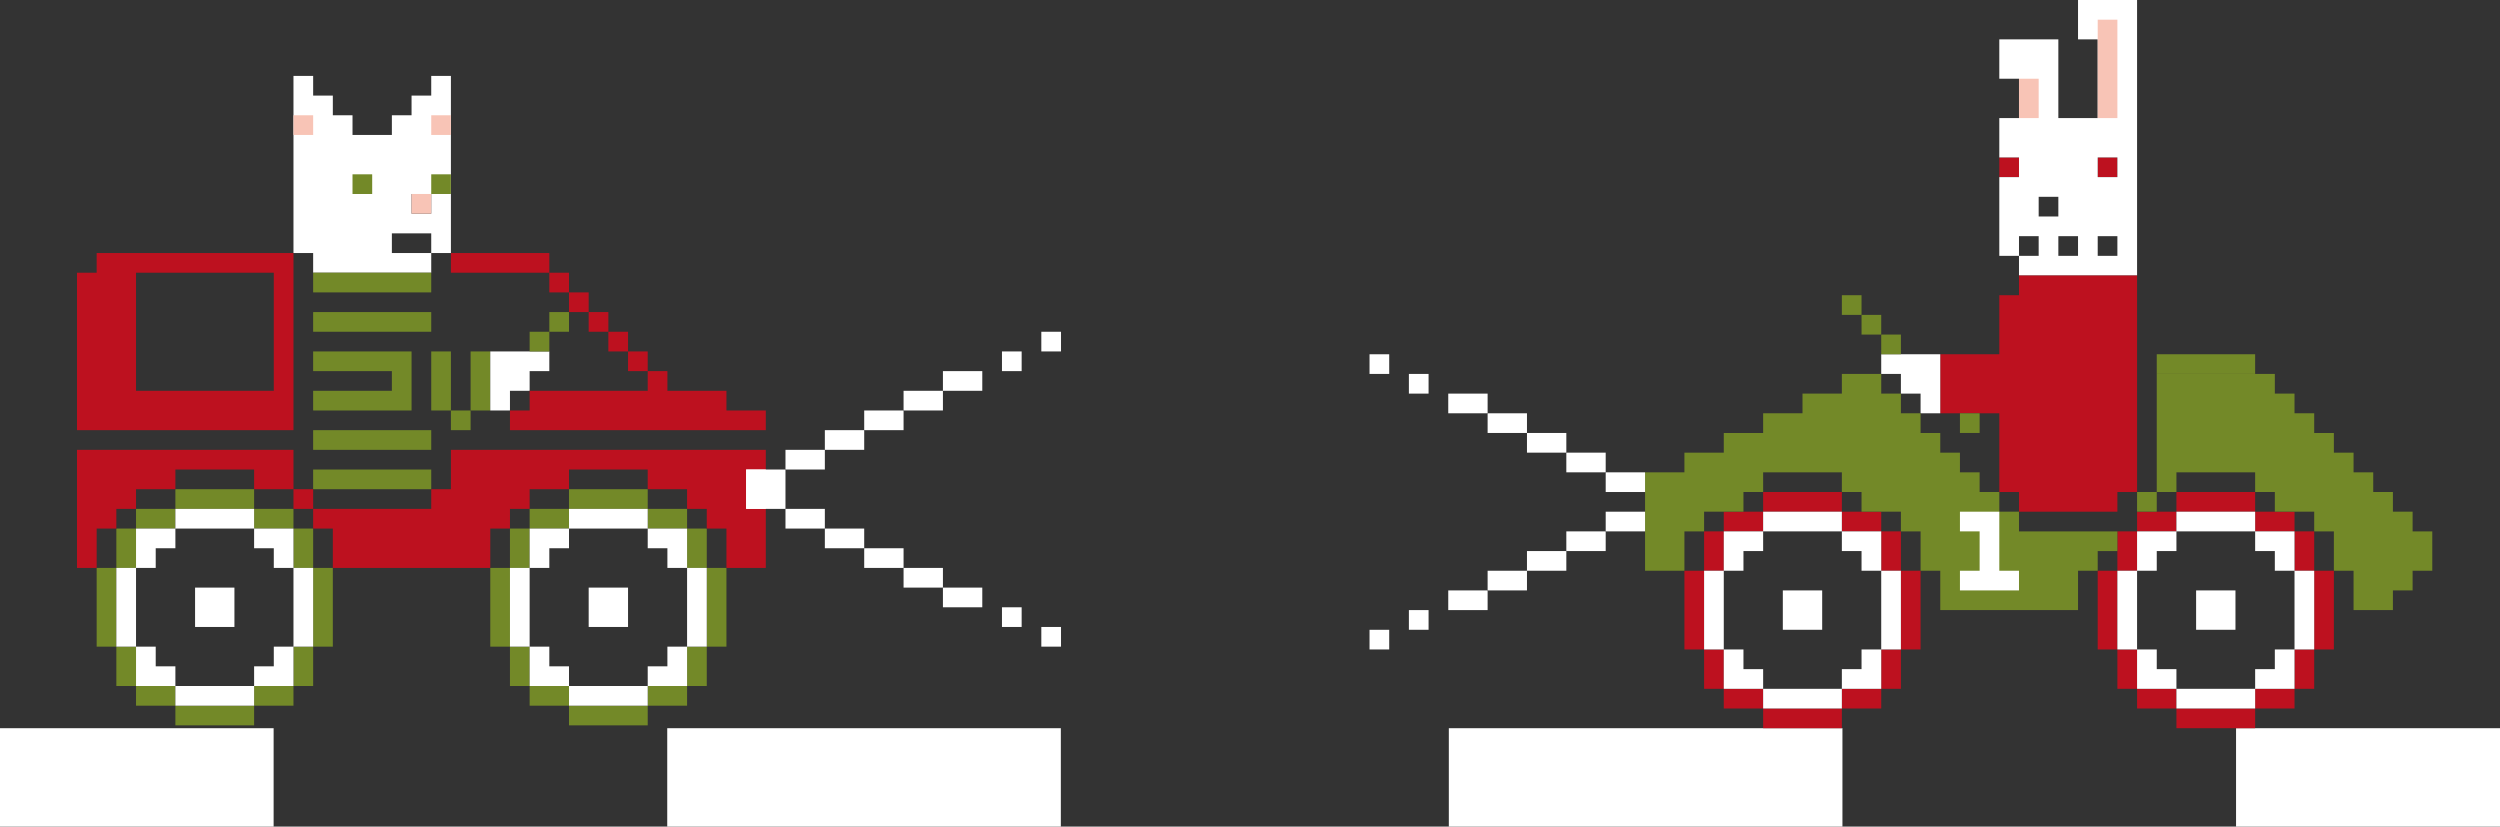 <svg width="617" height="204" viewBox="0 0 617 204" fill="none" xmlns="http://www.w3.org/2000/svg">
<rect x="0" y="0" width="617" height="204" fill="#333333" stroke="none"/>
<g id="Branch_mobile">
<g id="Road">
<g id="ROAD_SMALL">
<path id="Vector" d="M67.531 179.714H-29.612V204H67.531V179.714Z" fill="white"/>
<path id="Vector_2" d="M454.714 179.714H357.571V204H454.714V179.714Z" fill="white"/>
<path id="Vector_3" d="M649 179.714H551.857V204H649V179.714Z" fill="white"/>
<path id="Vector_4" d="M261.816 179.714H164.673V204H261.816V179.714Z" fill="white"/>
</g>
</g>
<g id="Group 11">
<g id="Frame" clip-path="url(#clip0_401_2)">
<g id="Group">
<path id="Vector_5" d="M522.571 140.857H517.714V160.286H522.571V140.857Z" fill="#BD111F"/>
<path id="Vector_6" d="M527.428 131.143H522.571V140.857H527.428V131.143Z" fill="#BD111F"/>
<path id="Vector_7" d="M537.143 126.286H527.429V131.143H537.143V126.286Z" fill="#BD111F"/>
<path id="Vector_8" d="M556.571 126.286V121.429H537.143V126.286H556.571Z" fill="#BD111F"/>
<path id="Vector_9" d="M566.286 131.143V126.286H556.571V131.143H566.286Z" fill="#BD111F"/>
<path id="Vector_10" d="M571.143 140.857V131.143H566.286V140.857H571.143Z" fill="#BD111F"/>
<path id="Vector_11" d="M571.143 160.286H576V140.857H571.143V160.286Z" fill="#BD111F"/>
<path id="Vector_12" d="M566.286 170H571.143V160.286H566.286V170Z" fill="#BD111F"/>
<path id="Vector_13" d="M556.571 174.857H566.286V170H556.571V174.857Z" fill="#BD111F"/>
<path id="Vector_14" d="M537.143 174.857V179.714H556.572V174.857H537.143Z" fill="#BD111F"/>
<path id="Vector_15" d="M527.429 170V174.857H537.143V170H527.429Z" fill="#BD111F"/>
<path id="Vector_16" d="M522.571 160.286V170H527.428V160.286H522.571Z" fill="#BD111F"/>
</g>
<g id="Group_2">
<path id="Vector_17" d="M420.571 140.857H415.714V160.286H420.571V140.857Z" fill="#BD111F"/>
<path id="Vector_18" d="M425.428 131.143H420.571V140.857H425.428V131.143Z" fill="#BD111F"/>
<path id="Vector_19" d="M435.143 126.286H425.429V131.143H435.143V126.286Z" fill="#BD111F"/>
<path id="Vector_20" d="M454.571 126.286V121.429H435.143V126.286H454.571Z" fill="#BD111F"/>
<path id="Vector_21" d="M464.286 131.143V126.286H454.571V131.143H464.286Z" fill="#BD111F"/>
<path id="Vector_22" d="M469.143 140.857V131.143H464.286V140.857H469.143Z" fill="#BD111F"/>
<path id="Vector_23" d="M469.143 160.286H474V140.857H469.143V160.286Z" fill="#BD111F"/>
<path id="Vector_24" d="M464.286 170H469.143V160.286H464.286V170Z" fill="#BD111F"/>
<path id="Vector_25" d="M454.571 174.857H464.286V170H454.571V174.857Z" fill="#BD111F"/>
<path id="Vector_26" d="M435.143 174.857V179.714H454.572V174.857H435.143Z" fill="#BD111F"/>
<path id="Vector_27" d="M425.429 170V174.857H435.143V170H425.429Z" fill="#BD111F"/>
<path id="Vector_28" d="M420.571 160.286V170H425.428V160.286H420.571Z" fill="#BD111F"/>
</g>
<path id="Vector_29" d="M522.571 140.857V160.286H527.428V140.857H522.571ZM532.286 136H537.143V131.143H527.428V140.857H532.286V136ZM556.571 126.286H537.143V131.143H556.571V126.286ZM561.428 136V140.857H566.286V131.143H556.571V136H561.428ZM566.286 140.857V160.286H571.143V140.857H566.286ZM561.428 165.143H556.571V170H566.286V160.286H561.428V165.143ZM537.143 174.857H556.571V170H537.143V174.857ZM532.286 165.143V160.286H527.428V170H537.143V165.143H532.286ZM542 155.429H551.714V145.714H542V155.429ZM420.571 140.857V160.286H425.428V140.857H420.571ZM430.286 136H435.143V131.143H425.428V140.857H430.286V136ZM454.571 126.286H435.143V131.143H454.571V126.286ZM459.428 136V140.857H464.286V131.143H454.571V136H459.428ZM464.286 160.286H469.143V140.857H464.286V160.286ZM459.428 165.143H454.571V170H464.286V160.286H459.428V165.143ZM435.143 174.857H454.571V170H435.143V174.857ZM430.286 165.143V160.286H425.428V170H435.143V165.143H430.286ZM440 155.429H449.714V145.714H440V155.429Z" fill="white"/>
<g id="Car_2">
<path id="Vector_30" d="M498.286 38.857H493.429V43.714H498.286V38.857Z" fill="#BD111F"/>
<path id="Vector_31" d="M522.571 38.857H517.714V43.714H522.571V38.857Z" fill="#BD111F"/>
<path id="Vector_32" d="M517.714 0H512.857V9.714H517.714V29.143H508V9.714H493.429V19.429H498.286V29.143H493.429V38.857H498.286V43.714H493.429V63.143H498.286V58.286H503.143V63.143H498.286V68H527.429V0H517.714ZM508 63.143V58.286H512.857V63.143H508ZM522.572 63.143H517.714V58.286H522.572V63.143ZM508 53.429H503.143V48.571H508V53.429ZM522.572 43.714H517.714V38.857H522.572V43.714Z" fill="white"/>
<path id="Vector_33" d="M498.286 68V72.857H493.428V87.429H478.857V102H493.428V121.429H498.286V126.286H522.571V121.429H527.428V68H498.286Z" fill="#BD111F"/>
<path id="Vector_34" d="M464.286 87.429V92.286H469.143V97.143H474V102H478.857V97.143V92.286V87.429H464.286Z" fill="white"/>
<g id="Group_3">
<path id="Vector_35" d="M469.143 82.571H464.286V87.429H469.143V82.571Z" fill="#738928"/>
<path id="Vector_36" d="M488.571 102H483.714V106.857H488.571V102Z" fill="#738928"/>
<path id="Vector_37" d="M464.285 77.714H459.428V82.572H464.285V77.714Z" fill="#738928"/>
<path id="Vector_38" d="M459.428 72.857H454.571V77.714H459.428V72.857Z" fill="#738928"/>
</g>
<path id="Vector_39" d="M556.571 87.429H532.286V92.286H556.571V87.429Z" fill="#738928"/>
<path id="Vector_40" d="M498.286 131.143V126.286H493.429V121.429H488.571V116.571H483.714V111.714H478.857V106.857H474V102H469.143V97.143H464.286V92.286H454.571V97.143H444.857V102H435.143V106.857H425.429V111.714H415.714V116.571H406V140.857H415.714V131.143H420.571V126.286H430.286V121.429H435.143V116.571H454.571V121.429H459.429V126.286H469.143V131.143H474V140.857H478.857V150.571H512.857V140.857H517.714V136H522.571V131.143H498.286ZM527.429 126.286H532.286V121.429H527.429V126.286ZM595.429 131.143V126.286H590.571V121.429H585.714V116.571H580.857V111.714H576V106.857H571.143V102H566.286V97.143H561.429V92.286H532.286V121.429H537.143V116.571H556.571V121.429H561.429V126.286H571.143V131.143H576V140.857H580.857V150.571H590.571V145.714H595.429V140.857H600.286V131.143H595.429Z" fill="#738928"/>
<path id="Vector_41" d="M493.429 140.857V126.286H488.571H483.714V131.143H488.571V140.857H483.714V145.714H498.286V140.857H493.429Z" fill="white"/>
<path id="Vector_42" d="M503.143 19.429H498.286V29.143H503.143V19.429Z" fill="#F8C4B6"/>
<path id="Vector_43" d="M522.571 4.857H517.714V29.143H522.571V4.857Z" fill="#F8C4B6"/>
</g>
<g id="Car_light_2">
<path id="Vector_44" d="M406 116.571H396.286V121.429H406V116.571Z" fill="white"/>
<path id="Vector_45" d="M396.286 111.714H386.571V116.571H396.286V111.714Z" fill="white"/>
<path id="Vector_46" d="M406 126.286H396.286V131.143H406V126.286Z" fill="white"/>
<path id="Vector_47" d="M396.286 131.143H386.571V136H396.286V131.143Z" fill="white"/>
<path id="Vector_48" d="M386.571 136H376.857V140.857H386.571V136Z" fill="white"/>
<path id="Vector_49" d="M376.857 140.857H367.143V145.714H376.857V140.857Z" fill="white"/>
<path id="Vector_50" d="M367.143 145.714H357.429V150.571H367.143V145.714Z" fill="white"/>
<path id="Vector_51" d="M352.571 150.571H347.714V155.429H352.571V150.571Z" fill="white"/>
<path id="Vector_52" d="M342.857 155.429H338V160.286H342.857V155.429Z" fill="white"/>
<path id="Vector_53" d="M386.571 106.857H376.857V111.714H386.571V106.857Z" fill="white"/>
<path id="Vector_54" d="M376.857 102H367.143V106.857H376.857V102Z" fill="white"/>
<path id="Vector_55" d="M367.143 97.143H357.429V102H367.143V97.143Z" fill="white"/>
<path id="Vector_56" d="M352.571 92.286H347.714V97.143H352.571V92.286Z" fill="white"/>
<path id="Vector_57" d="M342.857 87.429H338V92.286H342.857V87.429Z" fill="white"/>
</g>
</g>
</g>
<g id="Group 15">
<g id="Group_4">
<path id="Vector_58" d="M125.857 140.163H121V159.592H125.857V140.163Z" fill="#738928"/>
<path id="Vector_59" d="M130.714 130.449H125.857V140.163H130.714V130.449Z" fill="#738928"/>
<path id="Vector_60" d="M140.429 125.592H130.714V130.449H140.429V125.592Z" fill="#738928"/>
<path id="Vector_61" d="M159.857 125.592V120.735H140.428V125.592H159.857Z" fill="#738928"/>
<path id="Vector_62" d="M169.571 130.449V125.592H159.857V130.449H169.571Z" fill="#738928"/>
<path id="Vector_63" d="M174.429 140.163V130.449H169.572V140.163H174.429Z" fill="#738928"/>
<path id="Vector_64" d="M174.429 159.592H179.286V140.163H174.429V159.592Z" fill="#738928"/>
<path id="Vector_65" d="M169.572 169.306H174.429V159.592H169.572V169.306Z" fill="#738928"/>
<path id="Vector_66" d="M159.857 174.163H169.571V169.306H159.857V174.163Z" fill="#738928"/>
<path id="Vector_67" d="M140.429 174.163V179.02H159.857V174.163H140.429Z" fill="#738928"/>
<path id="Vector_68" d="M130.714 169.306V174.163H140.429V169.306H130.714Z" fill="#738928"/>
<path id="Vector_69" d="M125.857 159.592V169.306H130.714V159.592H125.857Z" fill="#738928"/>
</g>
<g id="Group_5">
<path id="Vector_70" d="M28.714 140.163H23.857V159.592H28.714V140.163Z" fill="#738928"/>
<path id="Vector_71" d="M33.571 130.449H28.714V140.163H33.571V130.449Z" fill="#738928"/>
<path id="Vector_72" d="M43.286 125.592H33.571V130.449H43.286V125.592Z" fill="#738928"/>
<path id="Vector_73" d="M62.714 125.592V120.735H43.285V125.592H62.714Z" fill="#738928"/>
<path id="Vector_74" d="M72.428 130.449V125.592H62.714V130.449H72.428Z" fill="#738928"/>
<path id="Vector_75" d="M77.286 140.163V130.449H72.428V140.163H77.286Z" fill="#738928"/>
<path id="Vector_76" d="M77.285 159.592H82.143V140.163H77.285V159.592Z" fill="#738928"/>
<path id="Vector_77" d="M72.428 169.306H77.286V159.592H72.428V169.306Z" fill="#738928"/>
<path id="Vector_78" d="M62.714 174.163H72.428V169.306H62.714V174.163Z" fill="#738928"/>
<path id="Vector_79" d="M43.286 174.163V179.02H62.714V174.163H43.286Z" fill="#738928"/>
<path id="Vector_80" d="M33.571 169.306V174.163H43.286V169.306H33.571Z" fill="#738928"/>
<path id="Vector_81" d="M28.714 159.592V169.306H33.571V159.592H28.714Z" fill="#738928"/>
</g>
<path id="Vector_82" d="M38.429 164.449V159.592H33.572V169.306H43.286V164.449H38.429ZM67.572 164.449H62.714V169.306H72.429V159.592H67.572V164.449ZM38.429 135.306H43.286V130.449H33.572V140.163H38.429V135.306ZM48.143 154.735H57.857V145.02H48.143V154.735ZM43.286 174.163H62.714V169.306H43.286V174.163ZM28.714 140.163V159.592H33.572V140.163H28.714ZM62.714 125.592H43.286V130.449H62.714V125.592ZM67.572 135.306V140.163H72.429V130.449H62.714V135.306H67.572ZM164.714 164.449H159.857V169.306H169.572V159.592H164.714V164.449ZM72.429 159.592H77.286V140.163H72.429V159.592ZM135.572 164.449V159.592H130.714V169.306H140.429V164.449H135.572ZM135.572 135.306H140.429V130.449H130.714V140.163H135.572V135.306ZM169.572 140.163V159.592H174.429V140.163H169.572ZM145.286 154.735H155V145.02H145.286V154.735ZM125.857 140.163V159.592H130.714V140.163H125.857ZM140.429 174.163H159.857V169.306H140.429V174.163ZM164.714 135.306V140.163H169.572V130.449H159.857V135.306H164.714ZM159.857 125.592H140.429V130.449H159.857V125.592Z" fill="white"/>
<g id="Car_1">
<path id="Vector_83" d="M106.429 18.735V23.592H101.572V28.449H96.714V33.306H87V28.449H82.143V23.592H77.286V18.735H72.429V62.449H77.286V67.306H106.429V62.449H96.714V57.592H106.429V62.449H111.286V18.735H106.429ZM106.429 52.735H101.572V47.877H106.429V52.735Z" fill="white"/>
<path id="Vector_84" d="M116.143 101.306H121V86.735H116.143V101.306Z" fill="#738928"/>
<path id="Vector_85" d="M106.429 101.306H111.286V86.735H106.429V101.306Z" fill="#738928"/>
<path id="Vector_86" d="M77.286 72.163H106.429V67.306H77.286V72.163Z" fill="#738928"/>
<path id="Vector_87" d="M77.286 81.877H106.429V77.02H77.286V81.877Z" fill="#738928"/>
<path id="Vector_88" d="M96.714 86.735H77.286V91.592H96.714V96.449H77.286V101.306H96.714H101.571V86.735H96.714Z" fill="#738928"/>
<path id="Vector_89" d="M77.286 111.02H106.429V106.163H77.286V111.02Z" fill="#738928"/>
<path id="Vector_90" d="M77.286 120.735H106.429V115.877H77.286V120.735Z" fill="#738928"/>
<path id="Vector_91" d="M121 86.735V91.592V96.449V101.306H125.857V96.449H130.714V91.592H135.571V86.735H121Z" fill="white"/>
<path id="Vector_92" d="M130.714 86.735H135.571V81.877H130.714V86.735Z" fill="#738928"/>
<path id="Vector_93" d="M111.286 106.163H116.143V101.306H111.286V106.163Z" fill="#738928"/>
<path id="Vector_94" d="M135.572 81.877H140.429V77.02H135.572V81.877Z" fill="#738928"/>
<path id="Vector_95" d="M106.429 47.877H111.286V43.02H106.429V47.877Z" fill="#738928"/>
<path id="Vector_96" d="M87 47.877H91.857V43.02H87V47.877Z" fill="#738928"/>
<path id="Vector_97" d="M140.429 72.163V77.02H145.286V72.163H140.429ZM72.429 120.735V125.592H77.286V120.735H72.429ZM111.286 115.877V120.735H106.429V125.592H77.286V130.449H82.143V140.163H121V130.449H125.857V125.592H130.714V120.735H140.429V115.877H159.857V120.735H169.571V125.592H174.429V130.449H179.286V140.163H189V111.02H111.286V115.877ZM179.286 101.306V96.449H164.714V91.592H159.857V96.449H130.714V101.306H125.857V106.163H189V101.306H179.286ZM72.429 96.449V62.449H23.857V67.306H19V106.163H72.429V96.449ZM67.571 96.449H33.571V67.306H67.571V96.449ZM72.429 111.02H19V140.163H23.857V130.449H28.714V125.592H33.571V120.735H43.286V115.877H62.714V120.735H72.429V111.02ZM111.286 62.449V67.306H135.571V62.449H111.286ZM135.571 67.306V72.163H140.429V67.306H135.571ZM145.286 77.02V81.877H150.143V77.02H145.286ZM150.143 81.877V86.735H155V81.877H150.143ZM155 86.735V91.592H159.857V86.735H155Z" fill="#BD111F"/>
<path id="Vector_98" d="M184.143 125.592H189V115.878H184.143V125.592Z" fill="white"/>
<path id="Vector_99" d="M77.286 28.449H72.429V33.306H77.286V28.449Z" fill="#F8C4B6"/>
<path id="Vector_100" d="M111.286 28.449H106.429V33.306H111.286V28.449Z" fill="#F8C4B6"/>
<path id="Vector_101" d="M106.428 47.877H101.571V52.735H106.428V47.877Z" fill="#F8C4B6"/>
<path id="Vector_102" d="M184.143 125.592H193.857V115.878H184.143V125.592Z" fill="white"/>
<path id="Vector_103" d="M193.857 130.449H203.571V125.592H193.857V130.449Z" fill="white"/>
<path id="Vector_104" d="M203.571 135.306H213.286V130.449H203.571V135.306Z" fill="white"/>
<path id="Vector_105" d="M193.857 115.877H203.571V111.02H193.857V115.877Z" fill="white"/>
<path id="Vector_106" d="M203.571 111.02H213.286V106.163H203.571V111.02Z" fill="white"/>
<path id="Vector_107" d="M213.286 106.163H223V101.306H213.286V106.163Z" fill="white"/>
<path id="Vector_108" d="M223 101.306H232.714V96.449H223V101.306Z" fill="white"/>
<path id="Vector_109" d="M232.714 96.449H242.429V91.592H232.714V96.449Z" fill="white"/>
<path id="Vector_110" d="M247.286 91.592H252.143V86.735H247.286V91.592Z" fill="white"/>
<path id="Vector_111" d="M257 86.735H261.857V81.877H257V86.735Z" fill="white"/>
<path id="Vector_112" d="M213.286 140.163H223V135.306H213.286V140.163Z" fill="white"/>
<path id="Vector_113" d="M223 145.02H232.714V140.163H223V145.02Z" fill="white"/>
<path id="Vector_114" d="M232.714 149.877H242.429V145.02H232.714V149.877Z" fill="white"/>
<path id="Vector_115" d="M247.286 154.735H252.143V149.877H247.286V154.735Z" fill="white"/>
<path id="Vector_116" d="M257 159.592H261.857V154.735H257V159.592Z" fill="white"/>
</g>
</g>
</g>
<defs>
<clipPath id="clip0_401_2">
<rect width="262.286" height="179.714" fill="white" transform="translate(338)"/>
</clipPath>
</defs>
</svg>
